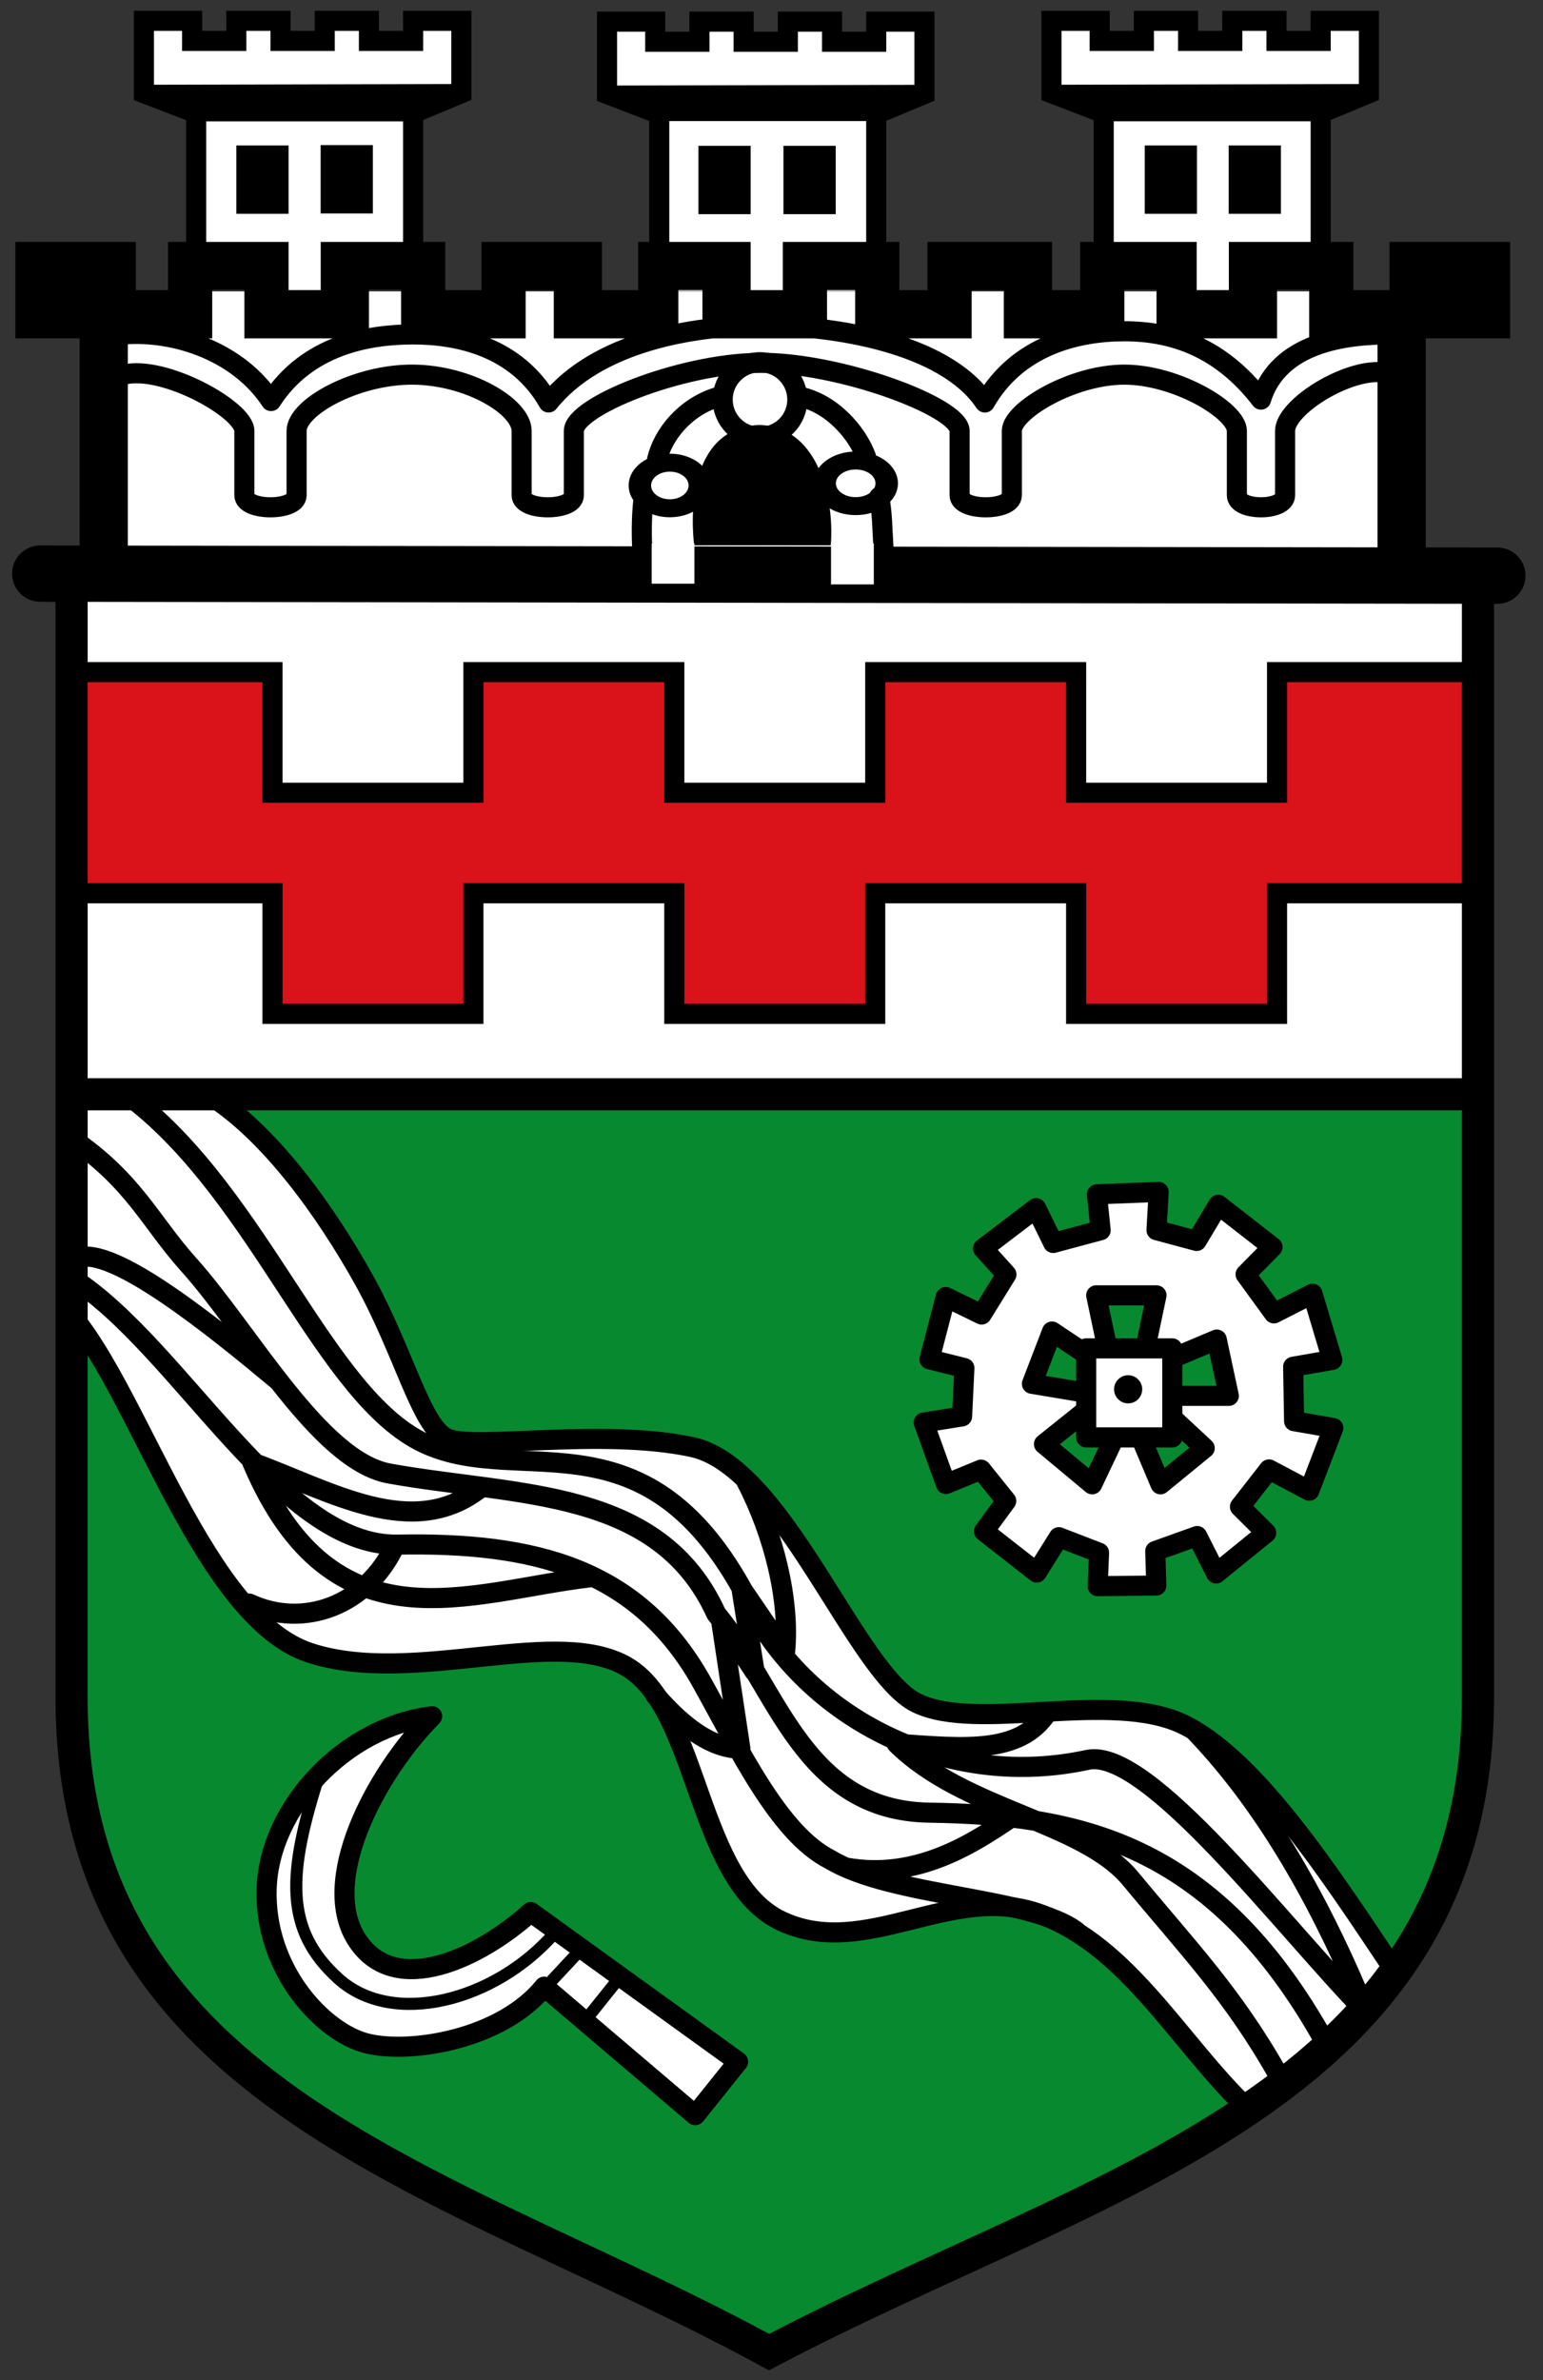 <!-- Created with Inkscape (http://www.inkscape.org/) -->
<svg xmlns:rdf="http://www.w3.org/1999/02/22-rdf-syntax-ns#" xmlns="http://www.w3.org/2000/svg" height="592" width="384" version="1.1" xmlns:cc="http://creativecommons.org/ns#" xmlns:xlink="http://www.w3.org/1999/xlink" xmlns:dc="http://purl.org/dc/elements/1.1/">
 <rect width="100%" height="100%" fill="#333333" stroke="none"/>

 <g transform="translate(0,-460.362)">
  <g transform="translate(-257.185,2230.143)">
   <path d="m275-1497.6,350,0,0,150c0,100-95,125-175,165-75-40-175-65-175-165z" fill="#078930"/>
   <path stroke-linejoin="round" d="m364.73-1342.9c-21.574,2.578-40.545,22.581-41.182,42.881-0.636,20.3,14.077,35.709,24.789,38.462,10.712,2.753,33.615-0.86,44.284-14.081l37.585,31.968,10.668-13.305-51.604-37.228c-12.509,11.309-33.597,21.561-43.166,7.067-9.569-14.495,4.091-40.983,18.627-55.763z" stroke="#000" stroke-linecap="round" stroke-miterlimit="4" stroke-dasharray="none" stroke-width="5" fill="#FFF"/>
   <path stroke-linejoin="round" style="baseline-shift:baseline;block-progression:tb;color:#000000;direction:ltr;text-indent:0;text-align:start;enable-background:accumulate;text-transform:none;" d="m545-1463.8,0.534-9.511-15.361,0.592,0.928,8.938-11.819,3.16-4.249-8.662-13.197,10.046,5.817,6.45-6.172,9.963-8.941-4.357-4.04,15.504,8.689,2.167-0.57,12.027-9.555,1.538,5.52,15.289,8.758-3.59,6.262,7.797-5.545,7.544,13.128,10.26,5.514-8.79,9.999,3.852-0.342,8.331,14.593-0.156-0.261-8.582,10.434-3.732,4.713,9.309,12.458-10.103-6.526-6.496,7.234-9.28,10.017,5.293,5.976-15.592-9.755-1.704-0.237-13.536,9.745-1.704-4.93-16.459-9.592,4.887-7.056-9.704,6.7-6.793-13.499-10.515-5.385,8.997zm-0.005,16.208-4,19,19-8,3,14-20,0,14,13-11,9-8-19-9,19-12-10,15-12-18-3,5-13,15,10-4-19z" stroke="#000" stroke-linecap="round" stroke-miterlimit="4" stroke-dasharray="none" stroke-width="5" fill="#FFF"/>
   <rect height="125" width="350" y="-1622.6" x="275" fill="#FFF"/>
   <path stroke-linejoin="miter" d="m275-1602.6,50,0,0,30,50,0,0-30,50,0,0,30,50,0,0-30,50,0,0,30,50,0,0-30,50,0,0,55-50,0,0,30-50,0,0-30-50,0,0,30-50,0,0-30-50,0,0,30-50,0,0-30-50,0z" stroke="#000" stroke-linecap="butt" stroke-miterlimit="4" stroke-dasharray="none" stroke-width="5" fill="#da121a"/>
   <rect stroke-linejoin="round" stroke-dasharray="none" stroke-dashoffset="0" height="22.143" width="21.429" stroke="#000" stroke-linecap="round" stroke-miterlimit="4" y="-1434.4" x="527.5" stroke-width="5" fill="#FFF"/>
   <path stroke-linejoin="round" d="m275-1497.6,34,0c15.316,9.474,29.394,29.328,38.75,46.131,9.931,17.836,14.123,36.18,20.526,39.374,6.402,3.193,38.291-2.605,61.097,2.229,22.805,4.835,40.757,56.327,55.985,63.694,15.228,7.367,48.428-3.429,66.429,5.357s36.847,37.858,52.143,60.714c-9.04,15.27-22.742,24.948-36.429,34.643-16.933-16.246-29.433-40.117-51.429-48.214-21.995-8.097-43.331,11.46-64.286,1.786s-20.567-51.571-37.857-62.857-53.496,4.609-79.643-3.929-42.209-63.833-59.286-83.929z" stroke="#000" stroke-linecap="round" stroke-miterlimit="4" stroke-dasharray="none" stroke-width="5" fill="#FFF"/>
   <path stroke-linejoin="miter" d="m403.05-1267.5,8.081-10.102m-16.668,0.505,7.071-7.576m-64.65-44.447c-8.311,25.524-8.941,39.357,4.546,51.518,13.487,12.16,38.832,5.574,53.538-11.112" stroke="#000" stroke-linecap="butt" stroke-miterlimit="4" stroke-dasharray="none" stroke-width="3" fill="none"/>
   <path stroke-linejoin="miter" d="m306-1697.6,0-44-13-5,0-18,12,0,0,5,11,0,0-5,11,0,0,5,11,0,0-5,11,0,0,5,11,0,0-5,12,0,0,18-12,5,0,44" stroke="#000" stroke-linecap="butt" stroke-miterlimit="4" stroke-dasharray="none" stroke-width="5" fill="#FFF"/>
   <path stroke-linejoin="miter" d="m421.25-1697.4,0-44-13-5,0-18,12,0,0,5,11,0,0-5,11,0,0,5,11,0,0-5,11,0,0,5,11,0,0-5,12,0,0,18-12,5,0,44" stroke="#000" stroke-linecap="butt" stroke-miterlimit="4" stroke-dasharray="none" stroke-width="5" fill="#FFF"/>
   <path stroke-linejoin="miter" d="m531.86-1697.6,0-44-13-5,0-18,12,0,0,5,11,0,0-5,11,0,0,5,11,0,0-5,11,0,0,5,11,0,0-5,12,0,0,18-12,5,0,44" stroke="#000" stroke-linecap="butt" stroke-miterlimit="4" stroke-dasharray="none" stroke-width="5" fill="#FFF"/>
   <rect height="64.65" width="320.72" y="-1697.3" x="283.85" fill="#FFF"/>
   <path d="m289-1633.1,0-52.515,21,0,0-12,8,0,0,12,31,0,0-12,8,0,0,12,31,0,0-12,7,0,0,12,31,0,0-12,6,0,0,12,31,0,0-12,7,0,0,12,29,0,0-12,8,0,0,12,30,0,0-12,8,0,0,12,30,0,0-12,8,0,0,12,17,0,0,52.768,12,0,0-52.768,21,0,0-24-30,0,0,12-9,0,0-12-31,0,0,12-8,0,0-12-29,0,0,12-7,0,0-12-31,0,0,12-7,0,0-12-29,0,0,12-8,0,0-12-28,0,0,12-9,0,0-12-30,0,0,12-9,0,0-12-31,0,0,12-8,0,0-12-30,0,0,12-8,0,0-12-30,0,0,24,16,0,0,52.263z" fill="#000"/>
   <path d="m457.5-1670.9c0,5.128-4.157,9.286-9.286,9.286-5.128,0-9.286-4.157-9.286-9.286,0-5.128,4.157-9.286,9.286-9.286,5.128,0,9.286,4.157,9.286,9.286z" transform="translate(-1.89,0.505)" stroke="#000" stroke-dasharray="none" stroke-miterlimit="4" stroke-width="5" fill="none"/>
   <path d="m458.32-1670.9c0,5.128-4.523,9.286-10.103,9.286-5.58,0-10.103-4.157-10.103-9.286,0-5.128,4.523-9.286,10.103-9.286,5.58,0,10.103,4.157,10.103,9.286z" transform="matrix(0.765,0,0,0.611,127.25,-628.646)" stroke="#000" stroke-dasharray="none" stroke-miterlimit="4" stroke-width="7.311" fill="none"/>
   <path d="m457.97-1670.9c0,5.128-4.366,9.286-9.752,9.286s-9.752-4.157-9.752-9.286c0-5.128,4.366-9.286,9.752-9.286s9.752,4.157,9.752,9.286z" transform="matrix(0.765,0,0,0.611,81,-628.11)" stroke="#000" stroke-dasharray="none" stroke-miterlimit="4" stroke-width="7.311" fill="none"/>
   <path d="m467.39-1633.4-34.339-0s-4.173-23.547,16.232-24.328c14.162,0.11,19.117,13.757,18.107,24.328z" transform="matrix(0.99,0,0,1.23,1.225,374.933)" fill="#000"/>
   <rect id="rect4088" width="13" height="17" y="-1733.6" x="316" fill="#000"/>
   <use xlink:href="#rect4088" transform="translate(20.982,-0.089)" height="1052.362" width="744.094" y="0" x="0"/>
   <path d="m409.04-1748.5,76.629-0.179-8.668,9.011-57,0z" fill="#000"/>
   <use xlink:href="#rect4088" transform="translate(115,0.089)" height="1052.362" width="744.094" y="0" x="0"/>
   <use xlink:href="#rect4088" transform="translate(136.161,0.089)" height="1052.362" width="744.094" y="0" x="0"/>
   <path d="m519.65-1748.7,76.629-0.179-8.279,9.264-58,0z" fill="#000"/>
   <use xlink:href="#rect4088" transform="translate(226.071,0)" height="1052.362" width="744.094" y="0" x="0"/>
   <use xlink:href="#rect4088" transform="translate(246.964,0)" height="1052.362" width="744.094" y="0" x="0"/>
   <path d="m293.79-1748.7,76.629-0.179-9.417,9.288-56,0z" fill="#000"/>
   <path stroke-linejoin="round" d="m288-1686.6c13-1,28.643,4.357,36.643,16.571,9-14,24.357-16.571,35.357-16.571s25.714,2.929,33.714,16.929c12-15,35.7-19.133,53.255-19.148,17.101-0.014,45.316,4.148,55.316,19.148,8-14,22.714-17.714,34.714-17.714s24,4,34,17c4.398-14.197,21-16.214,32-16.214m-315,10c10-2.45,30,8.722,30,14v16c0,4,13,4,13,0v-16c0-6,15.008-14.132,29-14,13.992,0.132,27,8,27,14v16c0,4,13,4,13,0v-16c0-6,26.232-16.676,46-16.929,19.768-0.253,50,10.929,50,16.929v16c0,4,13,4,13,0v-16c0-5,15-14,28-14s28,9,28,14v16c0,4,12,4,12,0v-16c0-6,16-16,25-14.485m-181.27,21.518c1.495-6.247,6.999-12.948,14.901-15.404m-18.62,37.4c-0.204-3.799-0.13-9.235,0.434-12.746m55.272-9.802c-2.128-5.898-8.527-13.519-16.916-15.076m21.292,38.595c-0.309-5.163-0.342-9.918-1.108-13.581m-199.7,189.39c8.541-3.736,34.559,17.442,50.003,30.304m29.294,40.911c-7.069,15.218-22.875,20.948-36.365,14.647m85.105-6.566c-30.515,3.524-64.159,18.967-84.348-28.537,19.513,7.106,39.868,19.683,56.821,6.313m43.437,51.518c7.381,8.533,14.412,13.256,21.213,13.385l-4.798-31.82,8.334,12.627-3.283-20.708,10.859,15.91c1.286-12.964-2.844-29.463-9.596-42.426m24.749,95.964c17.911,3.223,32.058-6.3,41.416-12.627m66.165,64.145c-11.185-19.865-22.43-31.435-36.704-48.683-11.955-14.445-41.242-16.896-58.25-33.645,17.327,1.267,30.583,2.484,37.376-7.576m-242.4-108.1c26.609,17.089,51.703,66.721,80.812,66.165,34-0.65,59.863,5.827,75.761,34.345,9.346,16.765,19.156,37.522,31.82,43.942,15.489,9.368,50.29,9.4,61.367,17.93m61.872,27.527c-28.006-50.382-62.441-56.521-98.49-57.074-31.415-0.482-37.66-30.862-53.033-49.497-14.263-31.361-49.333-29.117-81.317-34.85-17.426-3.124-34.895-35.211-50.003-52.023-9.531-10.607-13.529-20.69-29.056-31.296m15-10c32.02,24.657,47.873,74.032,72.645,85.743,24.902,11.773,57.283-10.546,82.833,43.436,15.514,26.311,48.432,42.694,82.327,35.355,14.985-3.244,48.807,41.758,69.209,62.612-9.405-22.898-22.943-49.371-42.44-69.683" stroke="#000" stroke-linecap="round" stroke-miterlimit="4" stroke-dasharray="none" stroke-width="5" fill="none"/>
   <path stroke-linejoin="miter" d="m267.19-1627.1,362.64,0.505" stroke="#000" stroke-linecap="round" stroke-miterlimit="4" stroke-dasharray="none" stroke-width="14" fill="none"/>
   <path stroke-linejoin="miter" d="m275-1622.6,0,275c0,100,95,120,173.57,162.86,81.43-42.9,176.43-62.9,176.43-162.9v-275" stroke="#000" stroke-linecap="butt" stroke-miterlimit="4" stroke-dasharray="none" stroke-width="8" fill="none"/>
   <path d="m538.41-1425.3c0,0.697-0.565,1.263-1.263,1.263-0.697,0-1.263-0.565-1.263-1.263,0-0.697,0.565-1.263,1.263-1.263s1.263,0.565,1.263,1.263z" transform="matrix(2.772,0,0,2.772,-951.029,2526.71)" fill="#000"/>
   <path stroke-linejoin="miter" d="m275-1497.6,350,0" stroke="#000" stroke-linecap="butt" stroke-miterlimit="4" stroke-dasharray="none" stroke-width="8" fill="none"/>
   <rect height="10" width="10.643" y="-1634.6" x="419.36" fill="#FFF"/>
   <rect height="10.179" width="10.643" y="-1634.6" x="464" fill="#FFF"/>
  </g>
 </g>
</svg>
